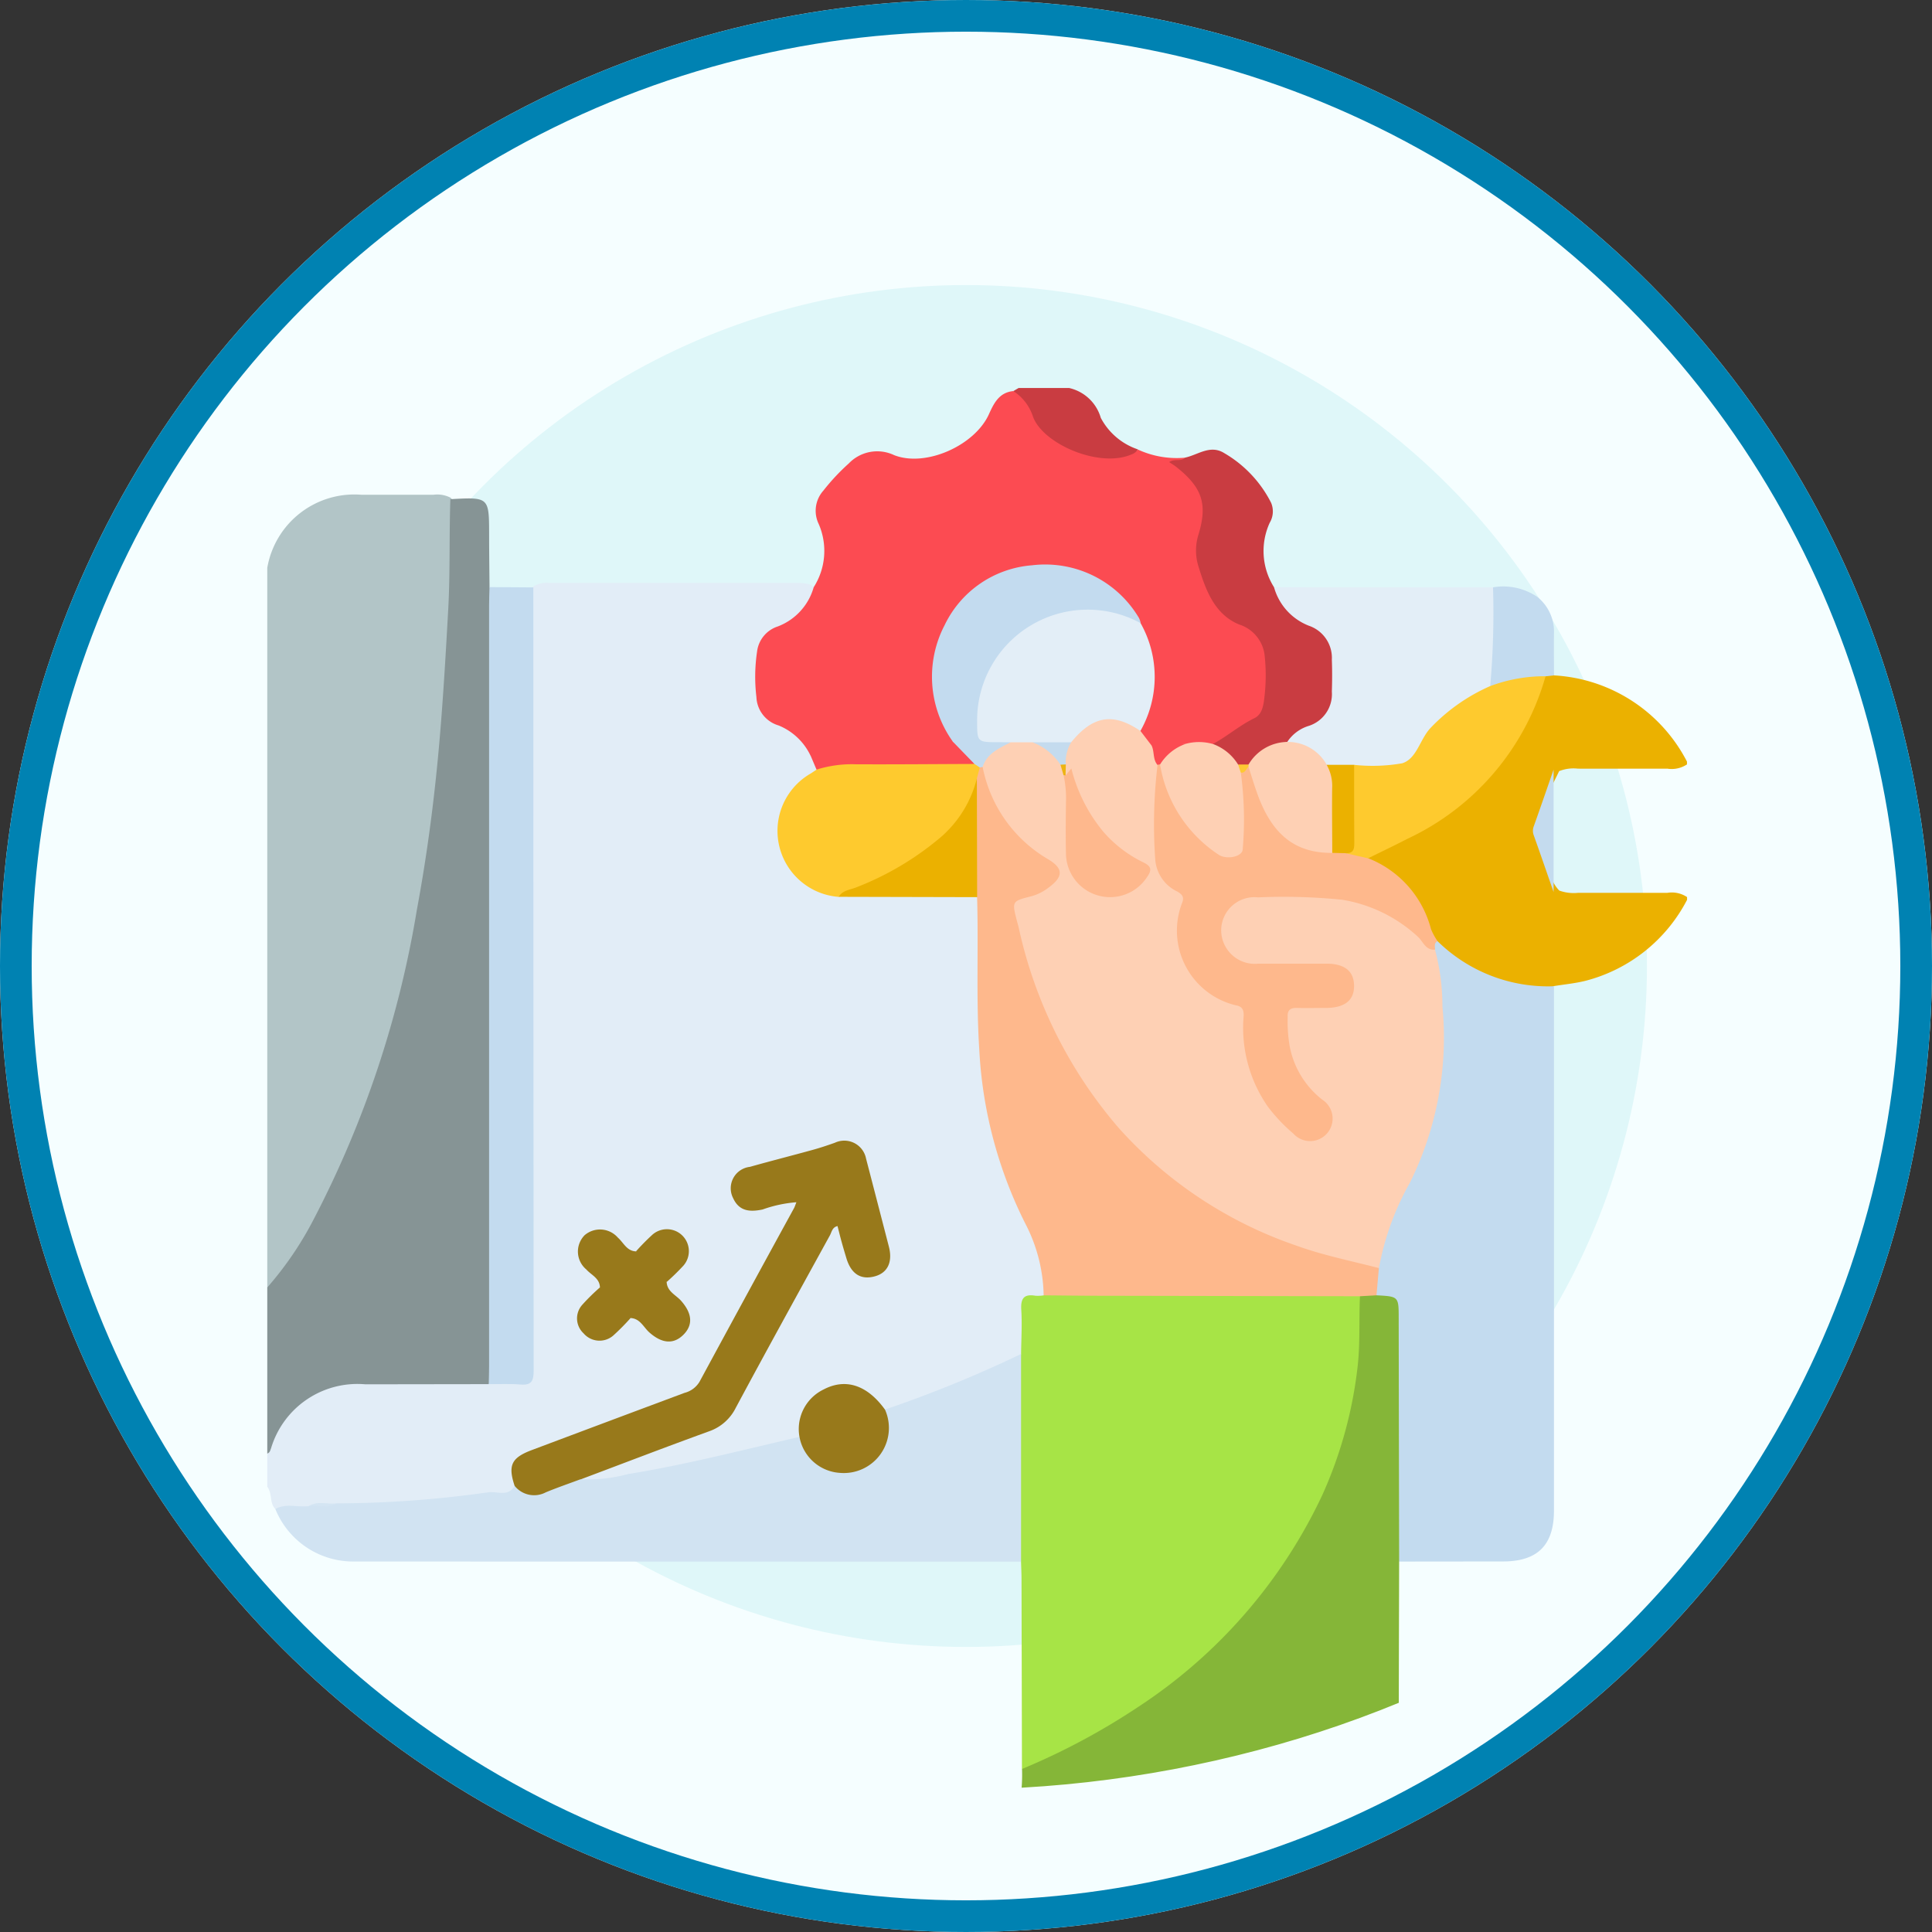 <svg xmlns="http://www.w3.org/2000/svg" xmlns:xlink="http://www.w3.org/1999/xlink" width="122" height="122" viewBox="0 0 122 122">
  <rect x="0" y="0" width="122" height="122" fill="#333333" stroke="none"/>
  <defs>
    <clipPath id="clip-path">
      <path id="Trazado_213941" data-name="Trazado 213941" d="M52.5,0C81.495,0,112,29.272,112,58.267S81.495,105,52.5,105-4.591,90.718-4.591,61.723,23.505,0,52.5,0Z" transform="translate(748 1014)" fill="#a7e446"/>
    </clipPath>
    <clipPath id="clip-path-2">
      <rect id="Rectángulo_88891" data-name="Rectángulo 88891" width="89.655" height="89.499" fill="none"/>
    </clipPath>
  </defs>
  <g id="Grupo_146853" data-name="Grupo 146853" transform="translate(5986 10277)">
    <g id="Elipse_5562" data-name="Elipse 5562" transform="translate(-5986 -10277)" fill="#f5feff" stroke="#0082b2" stroke-width="2">
      <circle cx="61" cy="61" r="61" stroke="none"/>
      <circle cx="61" cy="61" r="60" fill="none"/>
    </g>
    <circle id="Elipse_5563" data-name="Elipse 5563" cx="43" cy="43" r="43" transform="translate(-5968 -10259)" fill="#dff7f9"/>
    <g id="Enmascarar_grupo_117505" data-name="Enmascarar grupo 117505" transform="translate(-6726 -11283)" clip-path="url(#clip-path)">
      <g id="Grupo_140628" data-name="Grupo 140628" transform="translate(756.877 1030.501)">
        <g id="Grupo_140628-2" data-name="Grupo 140628" clip-path="url(#clip-path-2)">
          <path id="Trazado_213965" data-name="Trazado 213965" d="M.51,78.227c-.384-.393-.183-1-.51-1.409v-2.1C.973,71.5,2.874,70.1,6.285,70.1c2.624,0,5.248,0,7.873,0a9.9,9.9,0,0,1,1.4-.024c.718.028,1-.307.969-1-.018-.348,0-.7,0-1.047q0-23.164,0-46.329a2.976,2.976,0,0,1,.224-1.7,1.594,1.594,0,0,1,1.08-.252q7.8-.013,15.61,0a2.9,2.9,0,0,1,.776.078c.593.227.39.647.191,1a3.938,3.938,0,0,1-1.934,1.817A2.07,2.07,0,0,0,31.1,24.472a9.933,9.933,0,0,0,0,2.26,2,2,0,0,0,1.3,1.8,4.044,4.044,0,0,1,2.078,2.026,1.6,1.6,0,0,1,.262,1.026c-.153.334-.475.5-.737.722a3.824,3.824,0,0,0-1.351,4.266,4.018,4.018,0,0,0,3.725,2.776c2.394-.064,4.786-.021,7.178-.029a2.606,2.606,0,0,1,1.2.154c.405.322.325.785.328,1.21.014,1.833,0,3.668.007,5.5A29.429,29.429,0,0,0,48.148,60.2,9.748,9.748,0,0,1,49.2,63.689a1.5,1.5,0,0,1-.118,1.1.762.762,0,0,1-.476.2c-.565.028-.722.351-.728.869a12.352,12.352,0,0,1-.082,2.437,1.261,1.261,0,0,1-.757.682,73.3,73.3,0,0,1-7.462,2.984,1.281,1.281,0,0,1-.515.08c-.375-.081-.55-.411-.793-.651a2.448,2.448,0,0,0-2.64-.662,2.49,2.49,0,0,0-1.752,2.088c-.057.336,0,.709-.294.976a36.418,36.418,0,0,1-4.965,1.306c-2.6.613-5.227,1.132-7.879,1.5-.337.047-.695.173-.973-.157.076-.479.516-.5.841-.628,2.417-.942,4.839-1.875,7.281-2.752a2.552,2.552,0,0,0,1.457-1.278c1.956-3.575,3.881-7.167,5.871-10.724.071-.127.134-.26.217-.38.145-.21.267-.5.583-.429.258.062.281.35.342.568.149.532.282,1.071.467,1.592a1.115,1.115,0,0,0,1.485.826,1.087,1.087,0,0,0,.739-1.452c-.476-1.831-.973-3.657-1.451-5.488a1.183,1.183,0,0,0-1.717-.944c-1.63.559-3.317.909-4.963,1.408a2.583,2.583,0,0,0-.884.362,1.1,1.1,0,0,0,.624,2,5.384,5.384,0,0,0,1.455-.273c.414-.1.917-.4,1.245-.041.353.387-.066.823-.258,1.185-1.187,2.237-2.427,4.446-3.631,6.674-.581,1.076-1.2,2.131-1.746,3.225a2.436,2.436,0,0,1-1.385,1.25c-3.078,1.175-6.172,2.3-9.253,3.471-1.343.509-1.375.539-1.357,2.022a.788.788,0,0,1-.1.419.976.976,0,0,1-.759.368,100.676,100.676,0,0,1-10.415.724,5.63,5.63,0,0,0-1.822.087,7.058,7.058,0,0,1-2.121.007" transform="translate(0 -7.436)" fill="#e2edf7"/>
          <path id="Trazado_213966" data-name="Trazado 213966" d="M0,60.874V15.435a5.581,5.581,0,0,1,5.955-4.618c1.511,0,3.021,0,4.532,0a1.83,1.83,0,0,1,1.1.192.93.93,0,0,1,.208.651c-.024,1.976.11,3.954-.1,5.93-.163,1.56-.1,3.133-.214,4.7A121.314,121.314,0,0,1,8.888,40.941,62.2,62.2,0,0,1,3.38,56.262,33.894,33.894,0,0,1,.859,60.244c-.209.289-.38.684-.859.631" transform="translate(0 -4.075)" fill="#b2c5c7"/>
          <path id="Trazado_213967" data-name="Trazado 213967" d="M11.563,11.237c2.446-.134,2.443-.134,2.447,2.251,0,1.1.016,2.2.025,3.3a2.642,2.642,0,0,1,.256,1.693q.009,23.44,0,46.881c0,.291,0,.582-.009.872a1.221,1.221,0,0,1-.3.886q-3.9.006-7.791.011A5.689,5.689,0,0,0,.241,71.165c-.052.13-.072.287-.241.336V61.015a21.5,21.5,0,0,0,2.967-4.373A65.141,65.141,0,0,0,9.448,37.163c.662-3.551,1.124-7.129,1.433-10.731.236-2.741.394-5.483.546-8.229.129-2.325.056-4.645.136-6.965" transform="translate(0 -4.217)" fill="#869495"/>
          <path id="Trazado_213968" data-name="Trazado 213968" d="M123.255,29.058a10.077,10.077,0,0,1,8.4,5.445v.175a1.74,1.74,0,0,1-1.241.269c-1.882.007-3.763,0-5.645,0a2.454,2.454,0,0,0-1.188.157c-.762,1.618-1.835,3.178-1.011,5.1.348.811.359,1.762,1.021,2.442a2.7,2.7,0,0,0,1.2.142c1.876,0,3.754,0,5.631,0a1.731,1.731,0,0,1,1.238.269v.174a10.069,10.069,0,0,1-6.445,5.121c-.641.156-1.306.219-1.959.325a2.237,2.237,0,0,1-1.618.163,9.751,9.751,0,0,1-5.8-2.805,2.511,2.511,0,0,1-.577-.965,6.379,6.379,0,0,0-3.36-4.045.765.765,0,0,1-.429-.415c.075-.439.49-.464.784-.6a21.014,21.014,0,0,0,6.6-4.483,15.169,15.169,0,0,0,3.284-5.3,2.487,2.487,0,0,1,.6-1.237.489.489,0,0,1,.51.055" transform="translate(-42.004 -10.91)" fill="#ebb100"/>
          <path id="Trazado_213969" data-name="Trazado 213969" d="M75.6.194l.341-.2h3.152a2.7,2.7,0,0,1,2.028,1.892,4.134,4.134,0,0,0,2.334,1.988c-.351.935-1.248.838-1.9.781-2.176-.186-4.108-.916-5.071-3.109-.224-.51-.784-.78-.88-1.357" transform="translate(-28.486 0)" fill="#c93c41"/>
          <path id="Trazado_213970" data-name="Trazado 213970" d="M76.227,95.484c.009-.925.07-1.854.012-2.775-.044-.711.15-1.028.892-.9a2.393,2.393,0,0,0,.519-.023,1.478,1.478,0,0,1,1-.251q9-.01,18,0a2.654,2.654,0,0,1,.691.075c.56.179.485.661.5,1.086a26.325,26.325,0,0,1-3.675,14.279,34.258,34.258,0,0,1-14.052,13.14c-.825.437-1.65.874-2.51,1.238a2.088,2.088,0,0,1-1.323.345q-.013-5.983-.027-11.964c0-.378-.02-.755-.03-1.134a1.749,1.749,0,0,1-.251-1.165q-.008-5.344,0-10.689a2.459,2.459,0,0,1,.258-1.26" transform="translate(-28.625 -34.488)" fill="#a7e446"/>
          <path id="Trazado_213971" data-name="Trazado 213971" d="M116.107,56.042a9.95,9.95,0,0,0,7.357,2.852q0,16.554,0,33.109c0,2.181-1.033,3.213-3.213,3.214l-6.565.007c-.416-.4-.3-.921-.3-1.4-.011-4.6-.024-9.2.01-13.793.006-.824-.2-1.343-1.061-1.471-.57-.56-.165-1.208-.163-1.82a15.955,15.955,0,0,1,1.866-5.326A20.662,20.662,0,0,0,116.2,60.6c-.1-1.331-.2-2.665-.416-3.987,0-.249-.039-.525.324-.57" transform="translate(-42.213 -21.117)" fill="#c3dbef"/>
          <path id="Trazado_213972" data-name="Trazado 213972" d="M98.824,91.825c1.4.073,1.4.074,1.4,1.457q.013,7.678.028,15.357c-.009,4.829-.036,9.659-.009,14.488,0,.727-.176.9-.9.9q-10.976-.045-21.953,0c-.785,0-1.106-.177-.987-.986a10.471,10.471,0,0,0,.036-1.306A43.013,43.013,0,0,0,83.8,117.8a32.493,32.493,0,0,0,11.61-13.383,27.137,27.137,0,0,0,2.221-8.095c.168-1.484.077-2.958.148-4.434a.751.751,0,0,1,1.048-.059" transform="translate(-28.778 -34.531)" fill="#85b638"/>
          <path id="Trazado_213973" data-name="Trazado 213973" d="M47.91,97.876q0,6.557,0,13.114-21.109,0-42.217-.006a5.3,5.3,0,0,1-4.872-3.312c.675-.39,1.412-.092,2.114-.188.567-.232,1.187.074,1.754-.171a69.314,69.314,0,0,0,9.581-.7c.56-.079,1.251.312,1.658-.407a3.125,3.125,0,0,0,2.887-.178c.386-.186.793-.52,1.288-.243a9.575,9.575,0,0,0,2.966-.318c3.657-.593,7.243-1.521,10.849-2.353.331.09.384.406.527.649a2.574,2.574,0,0,0,4.836-1.537c-.026-.281-.162-.568.037-.839a77.787,77.787,0,0,0,8.6-3.512" transform="translate(-0.309 -36.88)" fill="#d1e3f2"/>
          <path id="Trazado_213974" data-name="Trazado 213974" d="M65.745.312a3.043,3.043,0,0,1,1.243,1.623c.64,1.727,4.192,3.257,6.218,2.377A.717.717,0,0,0,73.6,4a5.843,5.843,0,0,0,2.99.518c-.181.475-.5.33-.695.274a4.541,4.541,0,0,1,1.583,1.6,2.586,2.586,0,0,1,.384,2.472,5.033,5.033,0,0,0,2.674,6.192,2.146,2.146,0,0,1,1.18,1.432,8.075,8.075,0,0,1,.08,3.288,2.088,2.088,0,0,1-1.439,1.812c-.757.251-1.169,1.076-2.007,1.185a10.821,10.821,0,0,0-1.769.011,11.579,11.579,0,0,0-2.058-.023,1.314,1.314,0,0,1-.88-1.024,6,6,0,0,1,.514-1.546A6.782,6.782,0,1,0,61.68,21.562c.16.328.569.677.072,1.067a11.3,11.3,0,0,1-2.7.117c-1.049.025-2.1.039-3.147,0a5.715,5.715,0,0,0-2.953.617,3.834,3.834,0,0,0-2.025-1.934,1.952,1.952,0,0,1-1.407-1.8,10.779,10.779,0,0,1,.041-2.86,1.907,1.907,0,0,1,1.3-1.59A3.729,3.729,0,0,0,53.137,12.7a4.261,4.261,0,0,0,.318-3.992A1.912,1.912,0,0,1,53.747,6.6a13.439,13.439,0,0,1,1.605-1.716,2.486,2.486,0,0,1,2.864-.527c1.995.784,5.088-.605,5.983-2.576C64.521,1.069,64.85.4,65.745.312" transform="translate(-18.632 -0.118)" fill="#fc4b52"/>
          <path id="Trazado_213975" data-name="Trazado 213975" d="M96.98,71.739l-1.048.059q-8.242-.015-16.485-.031c-1.162,0-2.325-.018-3.487-.027a10.145,10.145,0,0,0-1.151-4.518A27.6,27.6,0,0,1,71.894,56.2c-.205-3.2-.042-6.4-.136-9.6a1.594,1.594,0,0,1-.27-1.15c0-2.047-.036-4.1.045-6.142a1.775,1.775,0,0,1,.3-.869.277.277,0,0,1,.251-.1c.407.267.45.731.588,1.134a8.115,8.115,0,0,0,3.805,4.6c.917.518.988.98.26,1.764A2.772,2.772,0,0,1,75,46.775c-.561.062-.747.259-.618.848,1.327,6.008,3.929,11.325,8.568,15.486a26.608,26.608,0,0,0,10.837,5.837c.871.24,1.737.5,2.63.656.287.05.586.093.712.421q-.076.858-.152,1.716" transform="translate(-26.934 -14.445)" fill="#feb88c"/>
          <path id="Trazado_213976" data-name="Trazado 213976" d="M22.442,70.506c.007-.378.022-.755.022-1.133q0-24.034,0-48.066c0-.378.017-.755.026-1.132l2.768.019q0,24.743.019,49.485c0,.634-.15.907-.826.851s-1.34-.019-2.01-.023" transform="translate(-8.456 -7.602)" fill="#c3dbef"/>
          <path id="Trazado_213977" data-name="Trazado 213977" d="M29.113,97.653c-.735.274-1.478.529-2.2.828a1.576,1.576,0,0,1-1.971-.408c-.432-1.3-.2-1.777,1.089-2.261Q30.85,94,35.674,92.2a1.546,1.546,0,0,0,.944-.7q2.968-5.488,5.966-10.961c.054-.1.085-.211.151-.375a8.208,8.208,0,0,0-2.133.457c-.765.161-1.468.136-1.854-.7A1.362,1.362,0,0,1,39.8,77.929c1.316-.372,2.643-.707,3.961-1.071.475-.131.944-.287,1.408-.453a1.4,1.4,0,0,1,1.964,1q.724,2.782,1.443,5.566c.249.968-.082,1.653-.89,1.872-.887.241-1.5-.153-1.8-1.164-.1-.334-.2-.668-.292-1s-.174-.669-.262-1.01c-.335.072-.365.375-.482.588-1.989,3.621-3.985,7.237-5.938,10.877a2.967,2.967,0,0,1-1.706,1.5c-2.708.983-5.4,2.017-8.095,3.031" transform="translate(-9.322 -28.747)" fill="#98791b"/>
          <path id="Trazado_213978" data-name="Trazado 213978" d="M64.468,38.162l-.188.7c-.191,2.211-1.637,3.58-3.294,4.761a17.884,17.884,0,0,1-5.432,2.708A4.179,4.179,0,0,1,53.8,38.535c.122-.078.242-.161.363-.241a1.547,1.547,0,0,1,1.31-.564c2.836-.044,5.672-.1,8.508.027a.584.584,0,0,1,.492.405" transform="translate(-19.474 -14.197)" fill="#feca2e"/>
          <path id="Trazado_213979" data-name="Trazado 213979" d="M59.323,102.536a2.847,2.847,0,0,1-2.841,4,2.774,2.774,0,0,1-1.038-5.265c1.4-.737,2.763-.278,3.878,1.267" transform="translate(-20.317 -38.029)" fill="#98791b"/>
          <path id="Trazado_213980" data-name="Trazado 213980" d="M32.865,88.92c-.014-.583-.55-.783-.864-1.138a1.47,1.47,0,0,1-.1-2.162A1.493,1.493,0,0,1,34,85.778c.358.312.558.845,1.14.866q1,.931,1.938,1.934c.031.605.588.817.917,1.192.695.79.763,1.519.14,2.14s-1.356.552-2.144-.143c-.374-.33-.585-.887-1.194-.913q-1-.931-1.936-1.933" transform="translate(-11.858 -32.124)" fill="#98791b"/>
          <path id="Trazado_213981" data-name="Trazado 213981" d="M57.9,47.042c.249-.423.735-.442,1.118-.6a18.671,18.671,0,0,0,5.406-3.234,7.222,7.222,0,0,0,2.2-3.638q.008,3.747.017,7.493L57.9,47.042" transform="translate(-21.815 -14.912)" fill="#ebb100"/>
          <path id="Trazado_213982" data-name="Trazado 213982" d="M65.406,37.249c-2.5.009-4.993.033-7.489.021a7.479,7.479,0,0,0-2.481.337l-.362-.856c.4-.888,1.259-.834,1.994-.853,2.326-.059,4.654-.037,6.981-.047a1.95,1.95,0,0,1,1.357,1.4" transform="translate(-20.752 -13.509)" fill="#fc4b52"/>
          <path id="Trazado_213983" data-name="Trazado 213983" d="M39.3,88.568a4.223,4.223,0,0,1-1.938-1.934A14.361,14.361,0,0,1,38.4,85.58a1.386,1.386,0,0,1,1.958,1.954A14.623,14.623,0,0,1,39.3,88.568" transform="translate(-14.079 -32.114)" fill="#98791b"/>
          <path id="Trazado_213984" data-name="Trazado 213984" d="M32.834,91.137A4.22,4.22,0,0,1,34.77,93.07a14.55,14.55,0,0,1-1.095,1.106,1.324,1.324,0,0,1-1.874-.14,1.283,1.283,0,0,1-.077-1.808,13.011,13.011,0,0,1,1.109-1.091" transform="translate(-11.827 -34.341)" fill="#98791b"/>
          <path id="Trazado_213985" data-name="Trazado 213985" d="M5.964,113.005c-.555.353-1.17.1-1.754.171.556-.349,1.171-.095,1.754-.171" transform="translate(-1.586 -42.574)" fill="#d4e5f3"/>
          <path id="Trazado_213986" data-name="Trazado 213986" d="M101.947,20.188l13.829.007a.733.733,0,0,1,.218.466,23.039,23.039,0,0,1-.2,5.637,1.168,1.168,0,0,1-.683.626,9.522,9.522,0,0,0-4.161,3.825,1.55,1.55,0,0,1-1.558.866c-.811-.032-1.624-.007-2.436,0a6.74,6.74,0,0,1-1.564-.072,7.584,7.584,0,0,0-2.607-1.55c-.012-.619.471-.862.911-1.034a2.558,2.558,0,0,0,1.7-2.907c-.026-.346,0-.7-.007-1.046A2.245,2.245,0,0,0,104,22.782a4.116,4.116,0,0,1-1.916-1.721c-.156-.265-.386-.538-.135-.874" transform="translate(-38.372 -7.607)" fill="#e3eef7"/>
          <path id="Trazado_213987" data-name="Trazado 213987" d="M98.014,14.937a3.66,3.66,0,0,0,2.2,2.431,2.144,2.144,0,0,1,1.451,2.154c.026.668.022,1.339,0,2.007a2.106,2.106,0,0,1-1.44,2.158,2.5,2.5,0,0,0-1.376,1.019,6.956,6.956,0,0,0-2.432,1.531.925.925,0,0,1-.648.014,9.693,9.693,0,0,1-1.617-1.413c.909-.487,1.684-1.178,2.623-1.632.54-.26.589-.937.647-1.461a11.527,11.527,0,0,0,.006-2.431,2.321,2.321,0,0,0-1.624-2.027c-1.513-.629-2.078-2.1-2.529-3.563a3.367,3.367,0,0,1-.052-2.047c.619-1.983.268-3.039-1.407-4.357-.11-.086-.232-.157-.423-.285.342-.245.759,0,1-.282.821-.171,1.593-.848,2.49-.278A7.594,7.594,0,0,1,97.83,9.605a1.4,1.4,0,0,1-.087,1.258,4.281,4.281,0,0,0,.271,4.074" transform="translate(-34.44 -2.356)" fill="#c93c41"/>
          <path id="Trazado_213988" data-name="Trazado 213988" d="M123.918,26.433a52.819,52.819,0,0,0,.178-6.241,3.822,3.822,0,0,1,2.8.606,2.807,2.807,0,0,1,1.05,2.27c-.014.895,0,1.789,0,2.684l-.523.057a11.547,11.547,0,0,1-3.5.625" transform="translate(-46.693 -7.604)" fill="#c3dbef"/>
          <path id="Trazado_213989" data-name="Trazado 213989" d="M107.622,49.267c-.229.131-.156.348-.155.544-.419.469-.634-.042-.831-.227a11.277,11.277,0,0,0-2.438-1.829,8.966,8.966,0,0,0-3.693-.988c-1.425-.085-2.858-.033-4.288-.015a2.27,2.27,0,0,0-.688.117,1.809,1.809,0,0,0,.031,3.469,4.025,4.025,0,0,0,1.215.114c1.342.006,2.685-.03,4.026.015a1.63,1.63,0,1,1,.027,3.254c-.553.031-1.109.017-1.663.01-.507-.007-.751.207-.754.725a5.6,5.6,0,0,0,1.785,4.39c1.054.961,1.278,1.911.578,2.7-.722.815-1.747.681-2.815-.316A8.474,8.474,0,0,1,95.133,54.7a1.2,1.2,0,0,0-.915-1.347,4.972,4.972,0,0,1-3.146-5.834,1.224,1.224,0,0,0-.474-1.56,2.561,2.561,0,0,1-1.058-2.118c-.047-1.571-.037-3.144,0-4.716a1.605,1.605,0,0,1,.308-.984.268.268,0,0,1,.254-.079,3.211,3.211,0,0,1,.621,1.418A8.081,8.081,0,0,0,93.5,43.315c.388.292.786.537,1.28.289.467-.234.348-.695.353-1.086.019-1.279,0-2.558-.009-3.837.14-.242.292-.467.626-.423a2.616,2.616,0,0,1,.576,1.248,9.577,9.577,0,0,0,1.842,3.036,2.982,2.982,0,0,0,2.845.929,3.653,3.653,0,0,1,.824.069c.468.183,1.062.013,1.42.5a6.586,6.586,0,0,1,3.957,4.472,3.889,3.889,0,0,0,.411.753" transform="translate(-33.727 -14.341)" fill="#feb88c"/>
          <path id="Trazado_213990" data-name="Trazado 213990" d="M110.7,40.7l-1.422-.322c.494-1.191.176-2.442.274-3.662.052-.644-.179-1.328.259-1.919a10.885,10.885,0,0,0,3.039-.1c.924-.291,1.114-1.525,1.789-2.234a11.671,11.671,0,0,1,3.76-2.638,9.829,9.829,0,0,1,3.5-.624,16.189,16.189,0,0,1-8.721,10.265c-.819.424-1.654.821-2.482,1.231" transform="translate(-41.178 -11)" fill="#feca2e"/>
          <path id="Trazado_213991" data-name="Trazado 213991" d="M129.551,38.664V46.4c-.416-1.193-.826-2.388-1.251-3.578a.8.8,0,0,1,0-.58c.425-1.189.835-2.384,1.251-3.577" transform="translate(-48.323 -14.569)" fill="#c4dbee"/>
          <path id="Trazado_213992" data-name="Trazado 213992" d="M83.5,36.332a31.637,31.637,0,0,0-.151,5.91,2.447,2.447,0,0,0,1.392,2.088c.353.2.452.381.3.745a4.847,4.847,0,0,0,3.411,6.443c.6.1.484.585.464.969a8.715,8.715,0,0,0,1.547,5.426,10.835,10.835,0,0,0,1.615,1.708A1.421,1.421,0,1,0,93.9,57.473a5.6,5.6,0,0,1-2.048-3.328,9.163,9.163,0,0,1-.134-1.9c-.026-.412.161-.573.568-.563.612.017,1.224,0,1.837,0,1.2,0,1.805-.487,1.786-1.422-.019-.909-.6-1.372-1.745-1.374-1.428,0-2.857,0-4.285,0a2.127,2.127,0,0,1-2.361-2.12A2.1,2.1,0,0,1,89.844,44.7a37.119,37.119,0,0,1,5.315.15,9.243,9.243,0,0,1,4.778,2.334c.331.3.484.868,1.084.818a13.866,13.866,0,0,1,.468,3.586,20.608,20.608,0,0,1-2.063,11.148,17.135,17.135,0,0,0-1.945,5.375c-1.738-.451-3.5-.8-5.2-1.414a26.613,26.613,0,0,1-11.231-7.433,28.7,28.7,0,0,1-6.317-12.65c-.033-.141-.075-.28-.112-.42-.321-1.25-.322-1.253.912-1.564a3.131,3.131,0,0,0,1.083-.545c.972-.712.937-1.233-.077-1.822a8.658,8.658,0,0,1-4.084-5.8c-.237-.639.34-.843.654-1.166a2.549,2.549,0,0,1,1.162-.555,2.968,2.968,0,0,1,1.24-.007,3,3,0,0,1,2,1.484A2.725,2.725,0,0,1,77.64,37a1.967,1.967,0,0,1,.3,1.248c.006,1.223-.045,2.447.017,3.668a2.553,2.553,0,0,0,3.525,2.341,2.388,2.388,0,0,0,.91-.662c.357-.406.406-.725-.147-1.033a8.247,8.247,0,0,1-4.206-5.522c-.087-.373-.3.251-.379-.059a4.652,4.652,0,0,0-.1-.67,1.931,1.931,0,0,1,.313-1.5,3.047,3.047,0,0,1,3.07-1.513,1.685,1.685,0,0,1,1.478.894l.7.916c.474.3.429.763.376,1.226" transform="translate(-27.281 -12.535)" fill="#fed0b4"/>
          <path id="Trazado_213993" data-name="Trazado 213993" d="M82.086,29.969c-1.728-1.174-3-.965-4.372.719-.813.512-1.628.157-2.442,0H73.888c-2.027.566-2.541.163-2.313-2.1a7.242,7.242,0,0,1,8.985-6.3,2.411,2.411,0,0,1,1.546.887,6.912,6.912,0,0,1-.021,6.8" transform="translate(-26.951 -8.314)" fill="#e3eef7"/>
          <path id="Trazado_213994" data-name="Trazado 213994" d="M80.53,21.6A6.981,6.981,0,0,0,70.2,27.8c0,1.3.014,1.313,1.322,1.315.262,0,.525,0,.787.006-.712.378-1.482.689-1.761,1.555l-.181.034-.34-.226-1.357-1.4a7.041,7.041,0,0,1-.523-7.362,6.69,6.69,0,0,1,5.522-3.78,6.883,6.883,0,0,1,6.753,3.331,1.292,1.292,0,0,1,.108.325" transform="translate(-25.374 -6.747)" fill="#c3dbef"/>
          <path id="Trazado_213995" data-name="Trazado 213995" d="M95.561,37.8a21.841,21.841,0,0,1,.123,4.837c0,.474-1,.692-1.516.356a8.454,8.454,0,0,1-3.706-5.712,1.5,1.5,0,0,1,1.56-1.276A3.227,3.227,0,0,1,93.805,36a3.111,3.111,0,0,1,1.588,1.3c.186.127.347.262.168.509" transform="translate(-34.087 -13.519)" fill="#fed0b4"/>
          <path id="Trazado_213996" data-name="Trazado 213996" d="M91.7,36a3.089,3.089,0,0,0-1.559,1.277.438.438,0,0,0-.163.032c-.309-.353-.185-.838-.376-1.227A2.98,2.98,0,0,1,91.7,36" transform="translate(-33.761 -13.507)" fill="#fc4b52"/>
          <path id="Trazado_213997" data-name="Trazado 213997" d="M104.687,42.871c-2.329.014-3.79-1.128-4.726-3.711-.206-.569-.378-1.15-.566-1.725-.045-.032-.06-.063-.045-.095s.03-.048.045-.048a2.885,2.885,0,0,1,2.452-1.429,2.8,2.8,0,0,1,2.487,1.443.929.929,0,0,1,.557.827A36.666,36.666,0,0,1,104.9,42.4a.79.79,0,0,1-.214.469" transform="translate(-37.433 -13.513)" fill="#fed0b4"/>
          <path id="Trazado_213998" data-name="Trazado 213998" d="M107.7,43.744c0-1.357-.021-2.715-.006-4.073a2.69,2.69,0,0,0-.347-1.491l1.736,0c0,1.61,0,3.219.009,4.829,0,.4.021.775-.542.753l-.85-.021" transform="translate(-40.45 -14.386)" fill="#ebb100"/>
          <path id="Trazado_213999" data-name="Trazado 213999" d="M99.03,38.154a.457.457,0,0,1,0,.143c-.163.122-.2.418-.489.363l-.168-.509.656,0" transform="translate(-37.068 -14.375)" fill="#fec933"/>
          <path id="Trazado_214000" data-name="Trazado 214000" d="M80.81,38.991l.366-.436a10.113,10.113,0,0,0,2.042,4.021,7.908,7.908,0,0,0,2.457,1.885c.509.242.641.449.271.965A2.785,2.785,0,0,1,80.837,44c-.026-1.1-.016-2.208,0-3.312a6.79,6.79,0,0,0-.156-1.721c.055-.059.1-.052.131.023" transform="translate(-30.4 -14.528)" fill="#feb88d"/>
          <path id="Trazado_214001" data-name="Trazado 214001" d="M77.539,35.9l2.442,0a2.4,2.4,0,0,0-.338,1.4.248.248,0,0,1-.338.017A3.683,3.683,0,0,0,77.539,35.9" transform="translate(-29.217 -13.528)" fill="#c4dbee"/>
          <path id="Trazado_214002" data-name="Trazado 214002" d="M80.373,38.159l.338-.017q-.007.347-.016.694a.624.624,0,0,1-.131-.023l-.191-.653" transform="translate(-30.285 -14.372)" fill="#edb413"/>
        </g>
      </g>
    </g>
  </g>
</svg>
